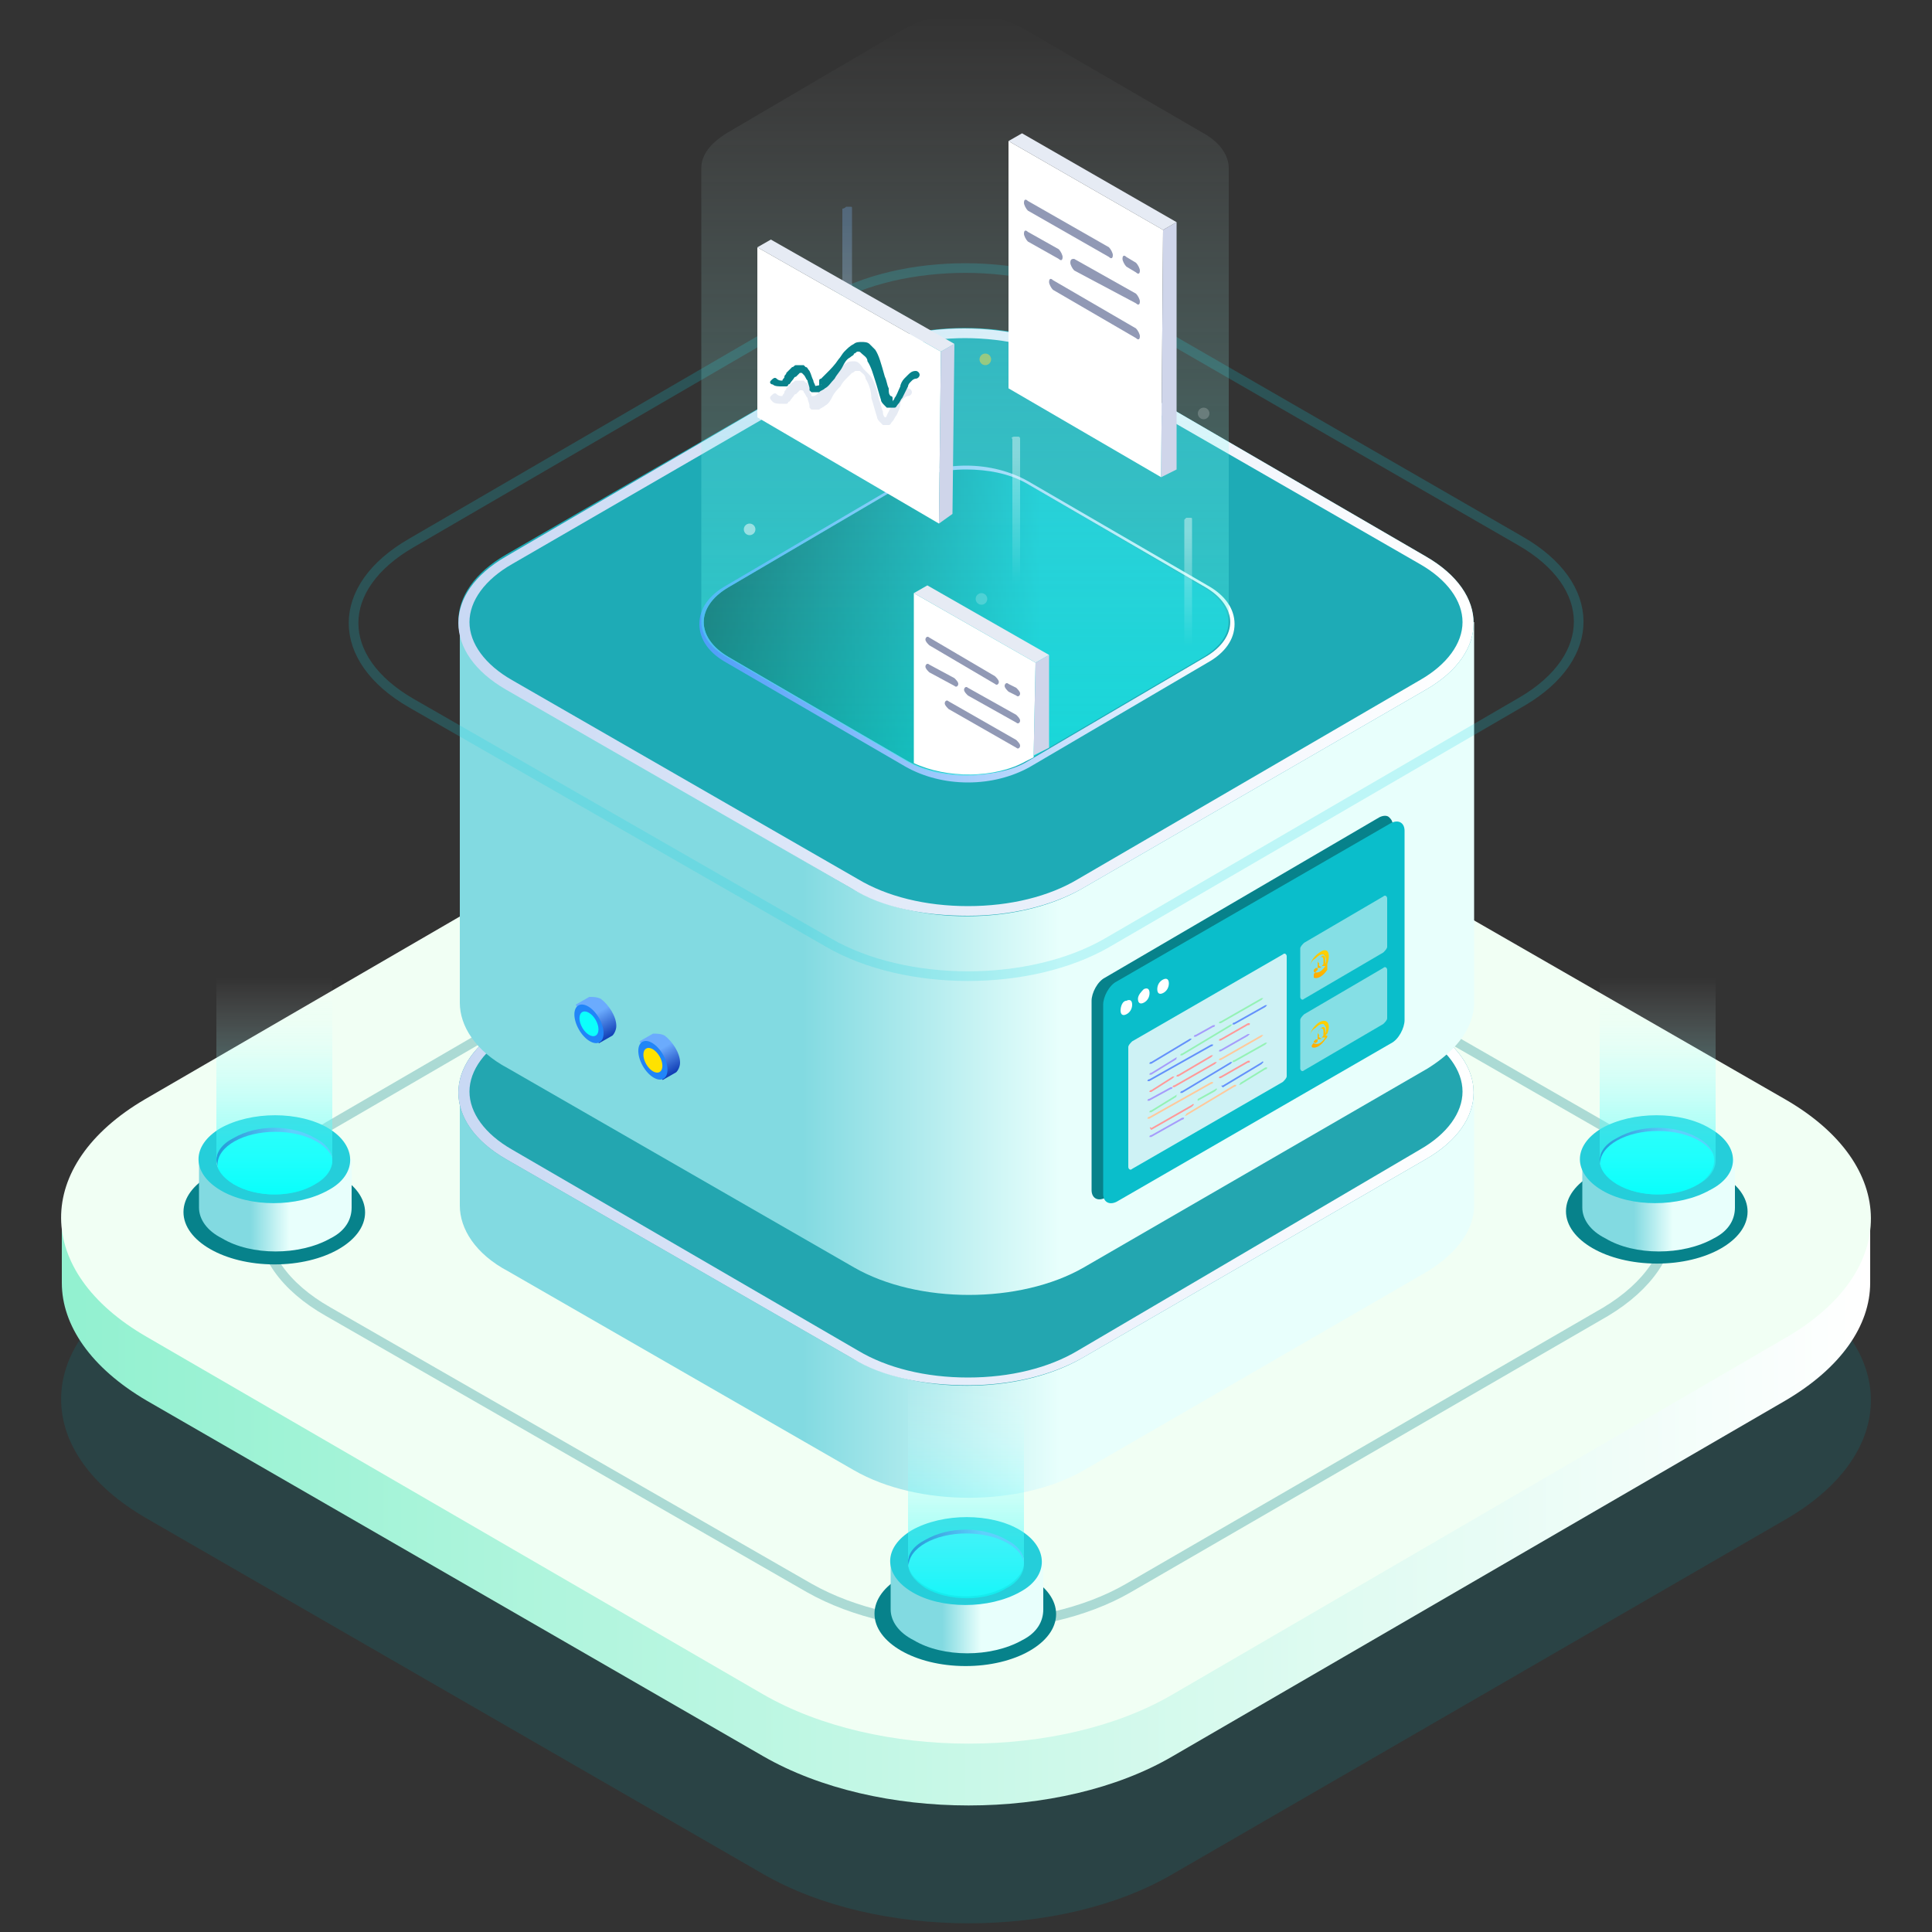 <svg width="120" height="120" viewBox="0 0 120 120" fill="none" xmlns="http://www.w3.org/2000/svg">
<rect x="0" y="0" width="120" height="120" fill="#333333" stroke="none"/>
<g opacity="0.4">
<path d="M110.88 79.56C117.96 83.64 117.96 90.24 111 94.32L72.84 116.4C65.88 120.48 54.48 120.48 47.4 116.4L9.12 94.32C2.04 90.24 2.04 83.64 9 79.56L47.04 57.48C54 53.4 65.4 53.4 72.48 57.48L110.88 79.56Z" fill="#07828B" fill-opacity="0.5"/>
</g>
<path d="M116.16 75.72H3.84V79.68C3.84 82.32 5.64 84.96 9.12 87L47.4 109.08C54.48 113.16 65.88 113.16 72.84 109.08L110.88 87C114.36 84.96 116.16 82.32 116.16 79.68V75.72Z" fill="url(#paint0_linear_22_823)"/>
<path d="M110.88 68.28C117.96 72.36 117.96 78.96 111 83.04L72.84 105.24C65.88 109.32 54.48 109.32 47.4 105.24L9.12 83.04C2.04 78.96 2.04 72.36 9 68.28L47.04 46.2C54 42.12 65.4 42.12 72.48 46.2L110.88 68.28Z" fill="#F1FFF4"/>
<path opacity="0.3" d="M99.6 69.96C105.12 73.08 105.12 78.24 99.72 81.48L70.08 98.64C64.68 101.76 55.8 101.76 50.28 98.64L20.4 81.48C14.88 78.36 14.88 73.2 20.4 69.96L49.92 52.8C55.32 49.68 64.2 49.68 69.72 52.8L99.6 69.96Z" stroke="#07828B" stroke-width="0.6" stroke-miterlimit="10"/>
<path d="M65.624 50.312C65.629 48.522 63.108 47.064 59.993 47.056C56.878 47.047 54.349 48.49 54.344 50.279C54.339 52.069 56.86 53.527 59.975 53.535C63.09 53.544 65.619 52.101 65.624 50.312Z" fill="#A6CEFC"/>
<path d="M55.32 47.04V50.04C55.32 50.76 55.8 51.48 56.76 51.96C58.56 53.04 61.56 53.04 63.48 51.96C64.44 51.48 64.8 50.76 64.8 50.04V47.04H55.32Z" fill="url(#paint1_linear_22_823)"/>
<path d="M62.52 45.6C63.96 46.44 63.96 47.76 62.52 48.48C61.08 49.32 58.92 49.32 57.48 48.48C56.04 47.64 56.04 46.32 57.48 45.6C58.8 44.76 61.08 44.76 62.52 45.6Z" fill="url(#paint2_linear_22_823)"/>
<path d="M63.541 47.349C63.544 46.223 61.934 45.305 59.946 45.299C57.958 45.294 56.344 46.202 56.34 47.329C56.337 48.456 57.947 49.373 59.935 49.379C61.923 49.385 63.537 48.476 63.541 47.349Z" fill="#0CFFFC"/>
<path d="M63.36 45.12C61.56 44.04 58.56 44.04 56.64 45.12C54.84 46.2 54.84 47.88 56.64 48.96C58.44 50.04 61.44 50.04 63.36 48.96C65.16 47.88 65.16 46.2 63.36 45.12ZM62.52 48.48C61.08 49.32 58.92 49.32 57.48 48.48C56.04 47.64 56.04 46.32 57.48 45.6C58.92 44.76 61.08 44.76 62.52 45.6C63.96 46.44 63.96 47.76 62.52 48.48Z" fill="#BCD0F1"/>
<path d="M63.6 35.64H56.4V47.04C56.4 47.64 56.76 48.12 57.48 48.6C58.92 49.44 61.2 49.44 62.52 48.6C63.24 48.24 63.6 47.64 63.6 47.16V35.64Z" fill="url(#paint3_linear_22_823)"/>
<path d="M108.545 75.259C108.55 73.47 106.029 72.012 102.914 72.003C99.8 71.994 97.27 73.438 97.265 75.227C97.26 77.017 99.781 78.474 102.896 78.483C106.011 78.492 108.54 77.049 108.545 75.259Z" fill="#07828B"/>
<path d="M98.28 72V75C98.28 75.72 98.76 76.44 99.72 76.92C101.52 78 104.52 78 106.44 76.92C107.4 76.44 107.76 75.72 107.76 75V72H98.28Z" fill="url(#paint4_linear_22_823)"/>
<path d="M105.48 70.56C106.92 71.4 106.92 72.72 105.48 73.44C104.04 74.28 101.88 74.28 100.44 73.44C99 72.6 99 71.28 100.44 70.56C101.76 69.72 104.04 69.72 105.48 70.56Z" fill="url(#paint5_linear_22_823)"/>
<path d="M106.582 72.297C106.585 71.171 104.976 70.253 102.988 70.247C100.999 70.242 99.385 71.15 99.382 72.277C99.379 73.403 100.988 74.322 102.976 74.327C104.964 74.333 106.579 73.424 106.582 72.297Z" fill="#0CFFFC"/>
<path d="M106.2 70.08C104.4 69 101.4 69 99.48 70.08C97.68 71.16 97.68 72.84 99.48 73.92C101.28 75 104.28 75 106.2 73.92C108.12 72.96 108.12 71.16 106.2 70.08ZM105.48 73.56C104.04 74.4 101.88 74.4 100.44 73.56C99 72.72 99 71.4 100.44 70.68C101.88 69.84 104.04 69.84 105.48 70.68C106.8 71.4 106.8 72.72 105.48 73.56Z" fill="#25CEDA"/>
<path d="M106.56 60.6H99.36V72C99.36 72.6 99.72 73.08 100.44 73.56C101.88 74.4 104.16 74.4 105.48 73.56C106.2 73.2 106.56 72.6 106.56 72.12V60.6Z" fill="url(#paint6_linear_22_823)"/>
<path d="M22.676 75.311C22.681 73.521 20.16 72.064 17.045 72.055C13.93 72.046 11.401 73.489 11.396 75.279C11.391 77.068 13.912 78.526 17.027 78.535C20.142 78.543 22.671 77.1 22.676 75.311Z" fill="#07828B"/>
<path d="M12.36 72V75C12.36 75.72 12.84 76.44 13.8 76.92C15.6 78 18.6 78 20.52 76.92C21.48 76.44 21.84 75.72 21.84 75V72H12.36Z" fill="url(#paint7_linear_22_823)"/>
<path d="M19.56 70.56C21 71.4 21 72.72 19.56 73.44C18.12 74.28 15.96 74.28 14.52 73.44C13.08 72.6 13.08 71.28 14.52 70.56C15.96 69.72 18.24 69.72 19.56 70.56Z" fill="url(#paint8_linear_22_823)"/>
<path d="M20.713 72.349C20.716 71.222 19.107 70.304 17.118 70.299C15.13 70.293 13.516 71.202 13.513 72.329C13.509 73.455 15.119 74.373 17.107 74.379C19.095 74.384 20.709 73.476 20.713 72.349Z" fill="#0CFFFC"/>
<path d="M20.4 70.08C18.6 69 15.6 69 13.68 70.08C11.88 71.16 11.88 72.84 13.68 73.92C15.48 75 18.48 75 20.4 73.92C22.2 72.96 22.2 71.16 20.4 70.08ZM19.56 73.56C18.12 74.4 15.96 74.4 14.52 73.56C13.08 72.72 13.08 71.4 14.52 70.68C15.96 69.84 18.12 69.84 19.56 70.68C21 71.4 21 72.72 19.56 73.56Z" fill="#25CEDA"/>
<path d="M20.64 60.6H13.44V72C13.44 72.6 13.8 73.08 14.52 73.56C15.96 74.4 18.24 74.4 19.56 73.56C20.28 73.2 20.64 72.6 20.64 72.12V60.6Z" fill="url(#paint9_linear_22_823)"/>
<path d="M91.44 67.8H28.56V74.88C28.56 76.32 29.52 77.88 31.56 78.96L53.04 91.32C57 93.6 63.36 93.6 67.32 91.32L88.68 78.96C90.6 77.76 91.56 76.32 91.56 74.88V67.8H91.44Z" fill="url(#paint10_linear_22_823)"/>
<path d="M88.56 63.72C92.52 66 92.52 69.72 88.56 72L67.2 84.36C63.24 86.64 56.88 86.64 52.92 84.36L31.44 72C27.48 69.72 27.48 66 31.44 63.72L52.8 51.36C56.76 49.08 63.12 49.08 67.08 51.36L88.56 63.72Z" fill="#23A6B0"/>
<path d="M59.88 49.56V50.16C62.52 50.16 64.92 50.76 66.72 51.84L88.2 64.2C89.88 65.16 90.84 66.48 90.84 67.8C90.84 69.12 89.88 70.44 88.2 71.4L66.96 83.88C65.16 84.96 62.76 85.56 60.12 85.56C57.48 85.56 55.08 84.96 53.28 83.88L31.8 71.4C30.12 70.44 29.16 69.12 29.16 67.8C29.16 66.48 30.12 65.16 31.8 64.2L53.16 51.84C54.96 50.76 57.36 50.16 60 50.16V49.56M59.88 49.56C57.24 49.56 54.72 50.16 52.8 51.24L31.44 63.72C27.48 66 27.48 69.72 31.44 72L52.92 84.36C54.84 85.56 57.48 86.04 60.12 86.04C62.76 86.04 65.28 85.44 67.2 84.36L88.56 72C92.52 69.72 92.52 66 88.56 63.72L67.08 51.36C65.04 50.16 62.52 49.56 59.88 49.56Z" fill="url(#paint11_linear_22_823)"/>
<path d="M91.44 38.64H28.56V62.28C28.56 63.72 29.52 65.28 31.56 66.36L53.04 78.72C57 81 63.36 81 67.32 78.72L88.68 66.36C90.6 65.16 91.56 63.72 91.56 62.28V38.64H91.44Z" fill="url(#paint12_linear_22_823)"/>
<path d="M88.56 34.56C92.52 36.84 92.52 40.56 88.56 42.84L67.2 55.2C63.24 57.48 56.88 57.48 52.92 55.2L31.44 42.72C27.48 40.44 27.48 36.72 31.44 34.44L52.8 22.08C56.76 19.8 63.12 19.8 67.08 22.08L88.56 34.56Z" fill="#1EABB6"/>
<path d="M59.88 20.4V21C62.52 21 64.92 21.6 66.72 22.68L88.2 35.04C89.88 36 90.84 37.32 90.84 38.64C90.84 39.96 89.88 41.28 88.2 42.24L66.96 54.6C65.16 55.68 62.76 56.28 60.12 56.28C57.48 56.28 55.08 55.68 53.28 54.6L31.8 42.24C30.12 41.28 29.16 39.96 29.16 38.64C29.16 37.32 30.12 36 31.8 35.04L53.16 22.68C54.96 21.6 57.36 21 60 21V20.4M59.88 20.4C57.24 20.4 54.72 21 52.8 22.08L31.44 34.56C27.48 36.84 27.48 40.56 31.44 42.84L52.92 55.2C54.84 56.4 57.48 56.88 60.12 56.88C62.76 56.88 65.28 56.28 67.2 55.2L88.56 42.84C92.52 40.56 92.52 36.84 88.56 34.56L67.08 22.08C65.04 21 62.52 20.4 59.88 20.4Z" fill="url(#paint13_linear_22_823)"/>
<path opacity="0.2" d="M94.44 33.6C99.24 36.36 99.24 40.8 94.56 43.56L68.76 58.56C63.96 61.32 56.28 61.32 51.48 58.56L25.56 43.68C20.76 40.92 20.76 36.48 25.56 33.72L51.36 18.72C56.04 15.96 63.84 15.96 68.64 18.72L94.44 33.6Z" stroke="#10D4E3" stroke-width="0.6" stroke-miterlimit="10"/>
<path d="M74.76 36.48C76.8 37.68 76.8 39.6 74.76 40.8L63.72 47.28C61.68 48.48 58.32 48.48 56.28 47.28L45.24 40.8C43.2 39.6 43.2 37.68 45.24 36.48L56.28 30C58.32 28.8 61.68 28.8 63.72 30L74.76 36.48Z" fill="url(#paint14_linear_22_823)"/>
<path d="M60 29.16C61.32 29.16 62.64 29.4 63.72 30L74.88 36.48C76.92 37.68 76.92 39.6 74.88 40.8L63.84 47.28C62.88 47.88 61.44 48.12 60.12 48.12C58.8 48.12 57.48 47.88 56.4 47.28L45.24 40.8C43.2 39.6 43.2 37.68 45.24 36.48L56.28 30C57.24 29.52 58.56 29.16 60 29.16ZM60 28.92C58.56 28.92 57.24 29.28 56.16 29.88L45.12 36.36C44.04 36.96 43.44 37.8 43.44 38.76C43.44 39.72 44.04 40.56 45.12 41.16L56.28 47.64C57.36 48.24 58.68 48.6 60.12 48.6C61.56 48.6 62.88 48.24 63.96 47.64L75 41.16C76.08 40.56 76.68 39.72 76.68 38.76C76.68 37.8 76.08 36.96 75 36.36L63.84 29.88C62.76 29.28 61.44 28.92 60 28.92Z" fill="url(#paint15_linear_22_823)"/>
<path d="M76.32 10.44C76.32 9.72 75.84 8.88 74.76 8.28L63.6 1.8C61.56 0.6 58.2 0.6 56.16 1.8L45.12 8.28C44.16 8.88 43.56 9.6 43.56 10.44V38.64C43.56 39.36 44.04 40.2 45.12 40.8L56.28 47.28C58.32 48.48 61.68 48.48 63.72 47.28L74.76 40.8C75.72 40.2 76.32 39.48 76.32 38.64V10.44Z" fill="url(#paint16_linear_22_823)"/>
<path opacity="0.3" d="M52.56 12.84H52.8C52.92 12.84 52.92 12.84 52.92 12.96V21.6C52.92 21.6 52.92 21.72 52.8 21.72H52.44C52.44 21.72 52.32 21.72 52.32 21.6V12.96C52.44 12.96 52.56 12.84 52.56 12.84Z" fill="url(#paint17_linear_22_823)"/>
<path opacity="0.4" d="M73.68 32.16H73.92C74.04 32.16 74.04 32.16 74.04 32.28V40.68C74.04 40.8 74.04 40.8 73.92 40.8H73.68C73.56 40.8 73.56 40.8 73.56 40.68V32.28L73.68 32.16Z" fill="url(#paint18_linear_22_823)"/>
<path opacity="0.5" d="M61.2 22.68C61.399 22.68 61.56 22.519 61.56 22.32C61.56 22.121 61.399 21.96 61.2 21.96C61.001 21.96 60.84 22.121 60.84 22.32C60.84 22.519 61.001 22.68 61.2 22.68Z" fill="#FBDB45"/>
<path opacity="0.5" d="M46.56 33.24C46.759 33.24 46.92 33.079 46.92 32.88C46.92 32.681 46.759 32.52 46.56 32.52C46.361 32.52 46.2 32.681 46.2 32.88C46.2 33.079 46.361 33.24 46.56 33.24Z" fill="white"/>
<path opacity="0.2" d="M60.96 37.56C61.159 37.56 61.32 37.399 61.32 37.2C61.32 37.001 61.159 36.84 60.96 36.84C60.761 36.84 60.6 37.001 60.6 37.2C60.6 37.399 60.761 37.56 60.96 37.56Z" fill="white"/>
<path opacity="0.2" d="M74.76 26.04C74.959 26.04 75.12 25.879 75.12 25.68C75.12 25.481 74.959 25.32 74.76 25.32C74.561 25.32 74.4 25.481 74.4 25.68C74.4 25.879 74.561 26.04 74.76 26.04Z" fill="white"/>
<path opacity="0.4" d="M63 27.12H63.24C63.36 27.12 63.36 27.24 63.36 27.24V36.84C63.36 36.96 63.24 36.96 63.24 36.96H63C62.88 36.96 62.88 36.84 62.88 36.84V27.24C62.76 27.24 62.88 27.12 63 27.12Z" fill="url(#paint19_linear_22_823)"/>
<path d="M72.24 14.28L72.12 29.64L62.64 24.12V8.76L72.24 14.28Z" fill="white"/>
<path d="M72.24 14.28L73.08 13.8V29.16L72.12 29.64L72.24 14.28Z" fill="#CFD5EA"/>
<path d="M62.64 8.76L63.48 8.28L73.08 13.8L72.24 14.28L62.64 8.76Z" fill="#E6EBF4"/>
<path d="M68.88 15.36C69 15.48 69.12 15.72 69.12 15.84C69.12 16.08 69 16.08 68.88 15.96L63.84 13.08C63.72 12.96 63.6 12.72 63.6 12.6C63.6 12.36 63.72 12.36 63.84 12.48L68.88 15.36Z" fill="#9199B5"/>
<path d="M65.76 15.48C65.88 15.6 66 15.84 66 15.96C66 16.2 65.88 16.2 65.76 16.08L63.84 15C63.72 14.88 63.6 14.64 63.6 14.52C63.6 14.28 63.72 14.28 63.84 14.4L65.76 15.48Z" fill="#9199B5"/>
<path d="M70.56 18.24C70.68 18.36 70.8 18.6 70.8 18.72C70.8 18.96 70.68 18.96 70.56 18.84L66.72 16.8C66.6 16.68 66.48 16.44 66.48 16.32C66.48 16.08 66.6 16.08 66.72 16.08L70.56 18.24Z" fill="#9199B5"/>
<path d="M70.56 20.4C70.68 20.52 70.8 20.76 70.8 20.88C70.8 21.12 70.68 21.12 70.56 21L65.4 18C65.28 17.88 65.16 17.64 65.16 17.52C65.16 17.28 65.28 17.28 65.4 17.4L70.56 20.4Z" fill="#9199B5"/>
<path d="M70.56 16.32C70.68 16.44 70.8 16.68 70.8 16.8C70.8 17.04 70.68 17.04 70.56 16.92L69.96 16.56C69.84 16.44 69.72 16.2 69.72 16.08C69.72 15.84 69.84 15.84 69.96 15.96L70.56 16.32Z" fill="#9199B5"/>
<path d="M58.44 21.84L58.32 32.52L47.04 25.92V15.36L58.44 21.84Z" fill="white"/>
<path d="M58.44 21.84L59.28 21.36L59.16 31.92L58.32 32.52L58.44 21.84Z" fill="#CFD5EA"/>
<path d="M47.04 15.36L47.88 14.88L59.28 21.36L58.44 21.84L47.04 15.36Z" fill="#E6EBF4"/>
<path d="M53.04 22.44C52.92 22.44 52.68 22.44 52.56 22.56C52.32 22.68 52.2 22.8 51.96 23.04C51.84 23.16 51.72 23.4 51.6 23.52C51.36 23.88 51.24 24.12 50.88 24.36C50.76 24.48 50.64 24.6 50.52 24.6C50.52 24.6 50.52 24.6 50.4 24.6C50.4 24.48 50.4 24.48 50.28 24.36C50.4 24.36 50.4 24.12 50.28 24C50.16 23.88 50.16 23.76 50.04 23.76L49.92 23.64C49.8 23.64 49.8 23.64 49.68 23.64C49.56 23.64 49.56 23.64 49.44 23.64C49.32 23.64 49.32 23.76 49.2 23.76C49.08 23.88 48.96 24 48.84 24.12C48.84 24.24 48.72 24.24 48.72 24.36C48.72 24.48 48.6 24.48 48.6 24.6C48.48 24.6 48.36 24.6 48.24 24.48C48.12 24.36 48 24.48 47.88 24.6C47.76 24.72 47.88 24.84 48 24.96C48.12 25.08 48.36 25.08 48.6 25.08C48.72 25.08 48.72 25.08 48.84 25.08C48.84 25.08 48.96 25.08 48.96 24.96C49.08 24.96 49.08 24.84 49.2 24.72C49.32 24.6 49.32 24.48 49.44 24.48C49.56 24.36 49.56 24.36 49.68 24.24H49.8C49.8 24.24 49.92 24.24 49.92 24.36C50.04 24.48 50.04 24.6 50.16 24.72C50.16 24.84 50.28 25.08 50.28 25.2V25.32L50.4 25.44C50.4 25.44 50.52 25.44 50.64 25.44C50.76 25.44 50.76 25.44 50.88 25.44C51 25.32 51.12 25.32 51.24 25.2C51.48 25.08 51.6 24.84 51.72 24.6C51.84 24.36 52.08 24.12 52.2 24C52.32 23.76 52.44 23.64 52.68 23.4C52.8 23.28 52.8 23.28 52.92 23.16C53.04 23.16 53.04 23.04 53.16 23.04C53.28 23.04 53.28 23.04 53.4 23.04C53.52 23.16 53.76 23.28 53.76 23.52C54 23.88 54.12 24.36 54.12 24.72C54.24 25.08 54.36 25.56 54.48 25.92C54.48 26.04 54.6 26.16 54.72 26.28L54.84 26.4C54.84 26.4 54.96 26.4 55.08 26.4C55.2 26.4 55.2 26.4 55.2 26.4C55.32 26.4 55.32 26.28 55.44 26.16C55.56 26.04 55.56 25.92 55.68 25.8C55.8 25.56 55.92 25.32 55.92 25.08C55.92 24.96 56.04 24.84 56.04 24.84L56.16 24.72C56.28 24.6 56.4 24.6 56.4 24.6C56.52 24.6 56.64 24.48 56.64 24.36C56.64 24.24 56.52 24.12 56.4 24.12C56.16 24.12 56.04 24.24 55.92 24.36C55.8 24.36 55.8 24.48 55.68 24.6C55.56 24.72 55.44 24.96 55.44 25.08C55.32 25.32 55.2 25.56 55.08 25.8C55.08 25.8 55.08 25.92 54.96 25.92C54.84 25.8 54.84 25.68 54.84 25.56C54.72 25.32 54.72 25.08 54.6 24.84C54.48 24.12 54.24 23.52 54 23.28C53.88 23.16 53.76 23.04 53.64 22.92C53.4 22.56 53.28 22.44 53.04 22.44Z" fill="#E6EBF4"/>
<path d="M48 23.88C48.12 24 48.36 24 48.6 24C48.72 24 48.72 24 48.84 24C48.84 24 48.96 24 48.96 23.88C49.08 23.88 49.08 23.76 49.2 23.64C49.32 23.52 49.32 23.4 49.44 23.4C49.56 23.28 49.56 23.28 49.68 23.16H49.8L49.92 23.28C50.04 23.4 50.04 23.52 50.16 23.64C50.16 23.76 50.28 24 50.28 24.12V24.24L50.4 24.36C50.4 24.36 50.52 24.36 50.64 24.36C50.76 24.36 50.76 24.36 50.88 24.36C51 24.24 51.12 24.24 51.24 24.12C51.48 24 51.6 23.76 51.84 23.52C51.96 23.28 52.2 23.04 52.32 22.8C52.44 22.56 52.56 22.32 52.8 22.2C52.92 22.08 53.04 22.08 53.04 21.96C53.16 21.96 53.16 21.84 53.28 21.84C53.4 21.84 53.4 21.84 53.52 21.96C53.64 22.08 53.88 22.2 53.88 22.44C54.12 22.8 54.24 23.28 54.36 23.64C54.48 24 54.6 24.48 54.72 24.84C54.72 24.96 54.84 25.08 54.96 25.2L55.08 25.32C55.08 25.32 55.2 25.32 55.32 25.32C55.44 25.32 55.44 25.32 55.56 25.32C55.68 25.32 55.68 25.2 55.8 25.08C55.92 24.96 55.92 24.84 56.04 24.72C56.16 24.48 56.28 24.24 56.4 24C56.4 23.88 56.52 23.76 56.52 23.76L56.64 23.64C56.76 23.52 56.88 23.52 56.88 23.52C57 23.52 57.12 23.4 57.12 23.28C57.12 23.16 57 23.04 56.88 23.04C56.64 23.04 56.52 23.16 56.4 23.28C56.28 23.4 56.28 23.4 56.16 23.52C56.04 23.64 55.92 23.88 55.92 24C55.8 24.24 55.68 24.6 55.56 24.72C55.56 24.84 55.44 24.84 55.44 24.96V24.84V24.72C55.44 24.72 55.44 24.6 55.32 24.6C55.2 24.48 55.2 24.36 55.2 24.12C55.08 23.88 55.08 23.64 54.96 23.4C54.72 22.56 54.6 22.08 54.36 21.72C54.24 21.6 54.12 21.48 54 21.36C53.88 21.24 53.64 21.24 53.52 21.24C53.4 21.24 53.16 21.24 53.04 21.36C52.8 21.48 52.68 21.6 52.44 21.84C52.32 21.96 52.2 22.2 52.08 22.32C51.84 22.68 51.6 22.92 51.36 23.16C51.24 23.28 51.12 23.4 51 23.52C51 23.52 50.88 23.52 50.88 23.64V24L51 23.88V24L51.12 23.88L50.52 24H50.64C50.64 23.88 50.52 23.76 50.52 23.64C50.4 23.4 50.4 23.28 50.28 23.04C50.16 22.92 50.16 22.8 50.04 22.8L49.92 22.68C49.8 22.68 49.8 22.68 49.68 22.68C49.56 22.68 49.56 22.68 49.44 22.68C49.32 22.68 49.32 22.8 49.2 22.8C49.08 22.92 48.96 23.04 48.84 23.16C48.84 23.28 48.72 23.28 48.72 23.4C48.72 23.52 48.6 23.52 48.6 23.64C48.48 23.64 48.36 23.64 48.24 23.52C48.12 23.4 48 23.52 47.88 23.64C47.76 23.76 47.88 23.88 48 23.88Z" fill="#07828B"/>
<path d="M64.32 41.16L56.76 36.84V47.4C58.8 48.36 61.8 48.36 63.72 47.28L64.2 47.04L64.32 41.16Z" fill="white"/>
<path d="M65.16 46.44V40.68L64.32 41.16L64.2 46.92L65.16 46.44Z" fill="#CFD5EA"/>
<path d="M56.76 36.84L57.6 36.36L65.16 40.68L64.32 41.16L56.76 36.84Z" fill="#E6EBF4"/>
<path d="M61.8 42C61.92 42.12 62.04 42.24 62.04 42.36C62.04 42.48 61.92 42.6 61.8 42.48L57.72 40.08C57.6 39.96 57.48 39.84 57.48 39.72C57.48 39.6 57.6 39.48 57.72 39.6L61.8 42Z" fill="#9199B5"/>
<path d="M59.28 42.12C59.4 42.24 59.52 42.36 59.52 42.48C59.52 42.6 59.4 42.72 59.28 42.6L57.72 41.76C57.6 41.64 57.48 41.52 57.48 41.4C57.48 41.28 57.6 41.16 57.72 41.28L59.28 42.12Z" fill="#9199B5"/>
<path d="M63.12 44.4C63.24 44.52 63.36 44.64 63.36 44.76C63.36 44.88 63.24 45 63.12 44.88L60.12 43.2C60 43.08 59.88 42.96 59.88 42.84C59.88 42.72 60 42.6 60.12 42.72L63.12 44.4Z" fill="#9199B5"/>
<path d="M63.12 45.96C63.24 46.08 63.36 46.2 63.36 46.32C63.36 46.44 63.24 46.56 63.12 46.44L58.92 44.04C58.8 43.92 58.68 43.8 58.68 43.68C58.68 43.56 58.8 43.44 58.92 43.56L63.12 45.96Z" fill="#9199B5"/>
<path d="M63.12 42.72C63.24 42.84 63.36 42.96 63.36 43.08C63.36 43.2 63.24 43.32 63.12 43.2L62.64 42.96C62.52 42.84 62.4 42.72 62.4 42.6C62.4 42.48 62.52 42.36 62.64 42.48L63.12 42.72Z" fill="#9199B5"/>
<path d="M37.2 64.8L38.04 64.32C38.16 64.2 38.28 63.96 38.28 63.72C38.28 63.12 37.8 62.4 37.32 62.04C37.08 61.92 36.84 61.92 36.6 61.92L35.76 62.4L37.2 64.8Z" fill="url(#paint20_linear_22_823)"/>
<path d="M37.239 64.736C37.584 64.539 37.57 63.866 37.207 63.233C36.844 62.601 36.271 62.249 35.926 62.447C35.581 62.644 35.595 63.317 35.958 63.95C36.321 64.582 36.894 64.934 37.239 64.736Z" fill="#2185F8"/>
<path d="M37 64.32C37.23 64.188 37.23 63.755 36.999 63.352C36.768 62.95 36.395 62.731 36.165 62.862C35.935 62.994 35.935 63.428 36.166 63.83C36.397 64.232 36.77 64.452 37 64.32Z" fill="#0CFFFC"/>
<path d="M41.16 67.08L42 66.6C42.12 66.48 42.24 66.24 42.24 66C42.24 65.4 41.76 64.68 41.28 64.32C41.04 64.2 40.8 64.2 40.56 64.2L39.72 64.68L41.16 67.08Z" fill="url(#paint21_linear_22_823)"/>
<path d="M41.209 67.001C41.554 66.803 41.54 66.13 41.177 65.498C40.814 64.865 40.241 64.513 39.896 64.711C39.551 64.909 39.565 65.582 39.928 66.214C40.291 66.847 40.864 67.199 41.209 67.001Z" fill="#2185F8"/>
<path d="M40.97 66.584C41.2 66.453 41.2 66.019 40.969 65.617C40.738 65.215 40.365 64.995 40.135 65.127C39.905 65.259 39.905 65.692 40.136 66.095C40.367 66.497 40.74 66.716 40.97 66.584Z" fill="#FFE200"/>
<path d="M85.68 50.76C85.92 50.64 86.16 50.64 86.28 50.76C86.4 50.88 86.52 51 86.52 51.36V63.12C86.52 63.6 86.16 64.32 85.68 64.56L68.64 74.4C68.16 74.64 67.8 74.4 67.8 73.92V62.16C67.8 61.68 68.16 60.96 68.64 60.72L85.68 50.76Z" fill="#07828B"/>
<path d="M86.4 51.12C86.88 50.88 87.24 51.12 87.24 51.6V63.36C87.24 63.84 86.88 64.56 86.4 64.8L69.36 74.64C68.88 74.88 68.52 74.64 68.52 74.16V62.4C68.52 61.92 68.88 61.2 69.36 60.96L86.4 51.12Z" fill="#0ABECB"/>
<path d="M72.24 60.84C72.48 60.72 72.6 60.84 72.6 61.08C72.6 61.32 72.48 61.56 72.24 61.68C72 61.8 71.88 61.68 71.88 61.44C71.88 61.2 72 60.96 72.24 60.84Z" fill="white"/>
<path opacity="0.8" d="M79.68 59.28C79.8 59.16 79.92 59.28 79.92 59.4V66.84C79.92 66.96 79.8 67.08 79.68 67.2L70.32 72.6C70.2 72.72 70.08 72.6 70.08 72.48V65.04C70.08 64.92 70.2 64.8 70.32 64.68L79.68 59.28Z" fill="white"/>
<path opacity="0.502" d="M85.92 60.12C86.04 60 86.16 60.12 86.16 60.24V63.24C86.16 63.36 86.04 63.48 85.92 63.6L81 66.48C80.88 66.6 80.76 66.48 80.76 66.36V63.36C80.76 63.24 80.88 63.12 81 63L85.92 60.12Z" fill="white"/>
<path opacity="0.502" d="M85.92 55.68C86.04 55.56 86.16 55.68 86.16 55.8V58.8C86.16 58.92 86.04 59.04 85.92 59.16L81 62.04C80.88 62.16 80.76 62.04 80.76 61.92V58.92C80.76 58.8 80.88 58.68 81 58.56L85.92 55.68Z" fill="white"/>
<path d="M69.96 62.16C70.2 62.04 70.32 62.16 70.32 62.4C70.32 62.64 70.2 62.88 69.96 63C69.72 63.12 69.6 63 69.6 62.76C69.6 62.52 69.72 62.16 69.96 62.16Z" fill="white"/>
<path d="M71.04 61.44C71.28 61.32 71.4 61.44 71.4 61.68C71.4 61.92 71.28 62.16 71.04 62.28C70.8 62.4 70.68 62.28 70.68 62.04C70.68 61.8 70.92 61.56 71.04 61.44Z" fill="white"/>
<path d="M75.229 64.993L71.389 67.153H71.269C71.269 67.153 71.269 67.033 71.389 67.033L75.229 64.873H75.349C75.349 64.873 75.349 64.993 75.229 64.993Z" fill="#6491FB"/>
<path d="M77.509 63.673L75.829 64.633H75.709C75.709 64.633 75.709 64.513 75.829 64.513L77.509 63.553H77.629C77.629 63.673 77.629 63.673 77.509 63.673Z" fill="#FF9999"/>
<path d="M75.229 65.665L73.189 66.865H73.069C73.069 66.865 73.069 66.745 73.189 66.745L75.229 65.545H75.349C75.349 65.545 75.349 65.545 75.229 65.665Z" fill="#FF9999"/>
<path d="M72.829 66.985L71.509 67.825H71.389C71.389 67.825 71.389 67.705 71.509 67.705L72.829 66.865H72.949C72.829 66.985 72.829 66.985 72.829 66.985Z" fill="#FF9999"/>
<path d="M77.509 64.345L75.829 65.305H75.709C75.709 65.305 75.709 65.185 75.829 65.185L77.509 64.225H77.629C77.629 64.225 77.629 64.225 77.509 64.345Z" fill="#A69CFB"/>
<path d="M73.909 64.634L71.509 66.074H71.389C71.389 66.074 71.389 65.954 71.509 65.954L73.909 64.514H74.029L73.909 64.634Z" fill="#6491FB"/>
<path d="M75.349 63.794L74.269 64.394H74.149C74.149 64.394 74.149 64.274 74.269 64.274L75.349 63.674H75.469C75.469 63.674 75.469 63.794 75.349 63.794Z" fill="#A69CFB"/>
<path d="M78.349 62.114L75.829 63.554H75.709C75.709 63.554 75.709 63.434 75.829 63.434L78.349 61.994H78.469L78.349 62.114Z" fill="#94F2B5"/>
<path d="M75.949 67.542L78.349 66.102L78.469 65.982C78.469 65.982 78.469 65.862 78.349 65.982L75.949 67.422C75.829 67.422 75.829 67.422 75.949 67.542C75.829 67.542 75.829 67.542 75.949 67.542Z" fill="#6491FB"/>
<path d="M74.389 68.382L75.469 67.782L75.589 67.662C75.589 67.662 75.589 67.542 75.469 67.662L74.389 68.262C74.389 68.262 74.389 68.262 74.389 68.382Z" fill="#94F2B5"/>
<path d="M71.509 70.182L74.029 68.742L74.149 68.622C74.149 68.622 74.149 68.502 74.029 68.622L71.509 70.062C71.389 69.942 71.389 70.062 71.509 70.182C71.389 70.182 71.389 70.182 71.509 70.182Z" fill="#FF9999"/>
<path d="M73.069 65.792L71.509 66.752H71.389C71.389 66.752 71.389 66.632 71.509 66.632L73.069 65.672H73.189C73.069 65.672 73.069 65.672 73.069 65.792Z" fill="#A69CFB"/>
<path d="M76.429 63.752L73.429 65.552H73.309C73.309 65.552 73.309 65.432 73.429 65.432L76.429 63.632H76.549C76.429 63.752 76.429 63.752 76.429 63.752Z" fill="#94F2B5"/>
<path d="M78.589 62.552L76.669 63.632H76.549C76.549 63.632 76.549 63.512 76.669 63.512L78.589 62.432H78.709C78.709 62.432 78.709 62.432 78.589 62.552Z" fill="#6491FB"/>
<path d="M77.029 67.262L78.589 66.302H78.709C78.709 66.302 78.709 66.422 78.589 66.422L77.029 67.382H76.909C77.029 67.382 77.029 67.262 77.029 67.262Z" fill="#94F2B5"/>
<path d="M73.669 69.182L76.669 67.382H76.789C76.789 67.382 76.789 67.502 76.669 67.502L73.669 69.302H73.549C73.549 69.302 73.669 69.302 73.669 69.182Z" fill="#FFC99C"/>
<path d="M71.509 70.502L73.429 69.422H73.549C73.549 69.422 73.549 69.542 73.429 69.542L71.509 70.622H71.389C71.389 70.622 71.389 70.502 71.509 70.502Z" fill="#A69CFB"/>
<path d="M75.229 67.325L71.389 69.485H71.269C71.269 69.485 71.269 69.365 71.389 69.365L75.229 67.205H75.349C75.349 67.205 75.349 67.325 75.229 67.325Z" fill="#FFC99C"/>
<path d="M77.509 66.005L75.829 66.965H75.709C75.709 66.965 75.709 66.845 75.829 66.845L77.509 65.885H77.629C77.629 66.004 77.629 66.005 77.509 66.005Z" fill="#FF9999"/>
<path d="M73.069 68.124L71.509 69.084H71.389C71.389 69.084 71.389 68.964 71.509 68.964L73.069 68.004H73.189C73.069 68.004 73.069 68.004 73.069 68.124Z" fill="#94F2B5"/>
<path d="M76.429 66.084L73.429 67.884H73.309C73.309 67.884 73.309 67.764 73.429 67.764L76.429 65.964H76.549C76.429 66.084 76.429 66.084 76.429 66.084Z" fill="#6491FB"/>
<path d="M78.589 64.884L76.669 65.964H76.549C76.549 65.964 76.549 65.844 76.669 65.844L78.589 64.764H78.709C78.709 64.764 78.709 64.764 78.589 64.884Z" fill="#94F2B5"/>
<path d="M72.709 67.648L71.389 68.368H71.269C71.269 68.368 71.269 68.248 71.389 68.248L72.709 67.528H72.829C72.829 67.528 72.829 67.648 72.709 67.648Z" fill="#A69CFB"/>
<path d="M75.469 66.088L72.949 67.528H72.829C72.829 67.528 72.829 67.407 72.949 67.407L75.469 65.968H75.589C75.589 65.968 75.589 65.968 75.469 66.088Z" fill="#FF9999"/>
<path d="M78.349 64.407L75.829 65.847H75.709C75.709 65.847 75.709 65.728 75.829 65.728L78.349 64.287H78.469C78.349 64.407 78.349 64.407 78.349 64.407Z" fill="#FFC99C"/>
<path d="M82.44 59.88H82.32C82.32 59.76 82.32 59.64 82.32 59.52C82.32 59.4 82.2 59.28 82.08 59.4C81.96 59.52 81.84 59.64 81.84 59.88C81.84 60 81.84 60.12 81.84 60.24L81.72 60.36C81.6 60.48 81.6 60.48 81.6 60.6V60.72C81.84 60.84 82.2 60.6 82.44 60.24C82.44 60 82.44 60 82.44 59.88ZM81.96 59.52C82.08 59.4 82.2 59.4 82.2 59.64C82.2 59.76 82.2 59.88 82.2 59.88C82.08 60 82.08 60.12 81.96 60C81.96 60 81.84 59.88 81.96 59.88C81.84 59.76 81.84 59.64 81.96 59.52ZM82.32 60C82.08 60.36 81.84 60.48 81.6 60.36V60.24L81.72 60.12C81.72 60.12 81.72 60.12 81.84 60.12C81.96 60.12 82.08 60.12 82.08 60C82.08 60 82.08 60 82.2 60H82.32Z" fill="url(#paint22_linear_22_823)"/>
<path d="M81.96 59.16C81.6 59.4 81.36 59.76 81.36 60.12C81.36 60.24 81.36 60.36 81.36 60.48C81.36 60.48 81.36 60.48 81.36 60.36C81.36 60.24 81.36 60.12 81.36 60.12C81.36 59.88 81.48 59.64 81.72 59.52C81.96 59.28 82.08 59.28 82.2 59.28C82.32 59.4 82.44 59.52 82.32 59.88V60C82.32 60 82.32 60 82.44 59.88C82.68 59.16 82.44 58.8 81.96 59.16Z" fill="url(#paint23_linear_22_823)"/>
<path d="M82.44 64.32H82.32C82.32 64.2 82.32 64.08 82.32 63.96C82.32 63.84 82.2 63.72 82.08 63.84C81.96 63.96 81.84 64.08 81.84 64.32C81.84 64.44 81.84 64.56 81.84 64.68L81.72 64.8C81.6 64.68 81.6 64.8 81.48 64.92V65.04C81.72 65.16 82.08 64.92 82.32 64.56C82.44 64.44 82.44 64.44 82.44 64.32ZM81.96 63.96C82.08 63.84 82.2 63.84 82.2 64.08C82.2 64.2 82.2 64.32 82.2 64.32C82.08 64.44 82.08 64.56 81.96 64.44C81.96 64.44 81.84 64.32 81.96 64.32C81.84 64.2 81.84 64.08 81.96 63.96ZM82.32 64.44C82.08 64.8 81.84 64.92 81.6 64.8V64.68L81.72 64.56C81.72 64.56 81.72 64.56 81.84 64.56C81.96 64.56 82.08 64.56 82.08 64.44C82.08 64.44 82.08 64.44 82.2 64.44H82.32Z" fill="url(#paint24_linear_22_823)"/>
<path d="M81.96 63.48C81.6 63.72 81.36 64.08 81.36 64.44C81.36 64.56 81.36 64.68 81.36 64.8C81.36 64.8 81.36 64.8 81.36 64.68C81.36 64.56 81.36 64.44 81.36 64.44C81.36 64.2 81.48 63.96 81.72 63.84C81.96 63.6 82.08 63.6 82.2 63.6C82.32 63.72 82.44 63.84 82.32 64.2V64.32C82.32 64.32 82.32 64.32 82.44 64.2C82.68 63.6 82.44 63.24 81.96 63.48Z" fill="url(#paint25_linear_22_823)"/>
<path d="M65.597 100.258C65.602 98.469 63.081 97.011 59.967 97.002C56.852 96.993 54.322 98.437 54.317 100.226C54.312 102.016 56.833 103.473 59.948 103.482C63.063 103.491 65.592 102.048 65.597 100.258Z" fill="#07828B"/>
<path d="M55.32 96.96V99.96C55.32 100.68 55.8 101.4 56.76 101.88C58.56 102.96 61.56 102.96 63.48 101.88C64.44 101.4 64.8 100.68 64.8 99.96V96.96H55.32Z" fill="url(#paint26_linear_22_823)"/>
<path d="M62.52 95.52C63.96 96.36 63.96 97.68 62.52 98.4C61.08 99.24 58.92 99.24 57.48 98.4C56.04 97.56 56.04 96.24 57.48 95.52C58.8 94.8 61.08 94.8 62.52 95.52Z" fill="url(#paint27_linear_22_823)"/>
<path d="M63.634 97.296C63.637 96.17 62.028 95.252 60.04 95.246C58.052 95.241 56.437 96.149 56.434 97.276C56.431 98.403 58.04 99.321 60.028 99.326C62.016 99.332 63.631 98.423 63.634 97.296Z" fill="#34E8F5"/>
<path d="M63.36 95.04C61.56 93.96 58.56 93.96 56.64 95.04C54.84 96.12 54.84 97.8 56.64 98.88C58.44 99.96 61.44 99.96 63.36 98.88C65.16 97.92 65.16 96.12 63.36 95.04ZM62.52 98.52C61.08 99.36 58.92 99.36 57.48 98.52C56.04 97.68 56.04 96.36 57.48 95.64C58.92 94.8 61.08 94.8 62.52 95.64C63.96 96.36 63.96 97.68 62.52 98.52Z" fill="#25CEDA"/>
<path d="M63.6 85.68H56.4V97.08C56.4 97.68 56.76 98.16 57.48 98.64C58.92 99.48 61.2 99.48 62.52 98.64C63.24 98.28 63.6 97.68 63.6 97.2V85.68Z" fill="url(#paint28_linear_22_823)"/>
<defs>
<linearGradient id="paint0_linear_22_823" x1="3.761" y1="93.93" x2="116.126" y2="93.93" gradientUnits="userSpaceOnUse">
<stop stop-color="#92F1D0"/>
<stop offset="1" stop-color="white"/>
</linearGradient>
<linearGradient id="paint1_linear_22_823" x1="55.289" y1="49.878" x2="64.711" y2="49.878" gradientUnits="userSpaceOnUse">
<stop offset="0.338" stop-color="#97B5E1"/>
<stop offset="0.593" stop-color="#E8F1FF"/>
</linearGradient>
<linearGradient id="paint2_linear_22_823" x1="56.428" y1="47.07" x2="63.572" y2="47.07" gradientUnits="userSpaceOnUse">
<stop stop-color="#103DB5"/>
<stop offset="0.643" stop-color="#6BABFD"/>
</linearGradient>
<linearGradient id="paint3_linear_22_823" x1="60" y1="48.829" x2="60" y2="35.762" gradientUnits="userSpaceOnUse">
<stop stop-color="#0CFFFC" stop-opacity="0.6"/>
<stop offset="1" stop-color="white" stop-opacity="0"/>
</linearGradient>
<linearGradient id="paint4_linear_22_823" x1="98.284" y1="74.869" x2="107.743" y2="74.869" gradientUnits="userSpaceOnUse">
<stop offset="0.338" stop-color="#82DAE1"/>
<stop offset="0.593" stop-color="#E8FFFC"/>
</linearGradient>
<linearGradient id="paint5_linear_22_823" x1="99.363" y1="72.043" x2="106.506" y2="72.043" gradientUnits="userSpaceOnUse">
<stop stop-color="#103DB5"/>
<stop offset="0.643" stop-color="#6BABFD"/>
</linearGradient>
<linearGradient id="paint6_linear_22_823" x1="102.935" y1="73.803" x2="102.935" y2="60.736" gradientUnits="userSpaceOnUse">
<stop stop-color="#0CFFFC" stop-opacity="0.6"/>
<stop offset="1" stop-color="white" stop-opacity="0"/>
</linearGradient>
<linearGradient id="paint7_linear_22_823" x1="12.364" y1="74.869" x2="21.822" y2="74.869" gradientUnits="userSpaceOnUse">
<stop offset="0.338" stop-color="#82DAE1"/>
<stop offset="0.593" stop-color="#E8FFFC"/>
</linearGradient>
<linearGradient id="paint8_linear_22_823" x1="13.494" y1="72.043" x2="20.637" y2="72.043" gradientUnits="userSpaceOnUse">
<stop stop-color="#103DB5"/>
<stop offset="0.643" stop-color="#6BABFD"/>
</linearGradient>
<linearGradient id="paint9_linear_22_823" x1="17.066" y1="73.803" x2="17.066" y2="60.736" gradientUnits="userSpaceOnUse">
<stop stop-color="#0CFFFC" stop-opacity="0.6"/>
<stop offset="1" stop-color="white" stop-opacity="0"/>
</linearGradient>
<linearGradient id="paint10_linear_22_823" x1="28.583" y1="80.431" x2="91.442" y2="80.431" gradientUnits="userSpaceOnUse">
<stop offset="0.338" stop-color="#82DAE1"/>
<stop offset="0.593" stop-color="#E8FFFC"/>
</linearGradient>
<linearGradient id="paint11_linear_22_823" x1="91.241" y1="70.67" x2="28.759" y2="64.998" gradientUnits="userSpaceOnUse">
<stop stop-color="white"/>
<stop offset="1" stop-color="#C9D9F4"/>
</linearGradient>
<linearGradient id="paint12_linear_22_823" x1="28.583" y1="59.562" x2="91.442" y2="59.562" gradientUnits="userSpaceOnUse">
<stop offset="0.338" stop-color="#82DAE1"/>
<stop offset="0.593" stop-color="#E8FFFC"/>
</linearGradient>
<linearGradient id="paint13_linear_22_823" x1="91.241" y1="41.483" x2="28.759" y2="35.811" gradientUnits="userSpaceOnUse">
<stop stop-color="white"/>
<stop offset="1" stop-color="#C9D9F4"/>
</linearGradient>
<linearGradient id="paint14_linear_22_823" x1="43.681" y1="38.647" x2="76.32" y2="38.647" gradientUnits="userSpaceOnUse">
<stop stop-color="#045257"/>
<stop offset="0.643" stop-color="#0EC2D0"/>
</linearGradient>
<linearGradient id="paint15_linear_22_823" x1="76.62" y1="38.647" x2="43.38" y2="38.647" gradientUnits="userSpaceOnUse">
<stop stop-color="white"/>
<stop offset="1" stop-color="#4D9DF9"/>
</linearGradient>
<linearGradient id="paint16_linear_22_823" x1="60" y1="48.1" x2="60" y2="0.943" gradientUnits="userSpaceOnUse">
<stop stop-color="#21F8E6" stop-opacity="0.4"/>
<stop offset="1" stop-color="white" stop-opacity="0"/>
</linearGradient>
<linearGradient id="paint17_linear_22_823" x1="52.712" y1="13.822" x2="52.712" y2="21.029" gradientUnits="userSpaceOnUse">
<stop stop-color="#7AB4F4"/>
<stop offset="1" stop-color="#DFEDFA"/>
</linearGradient>
<linearGradient id="paint18_linear_22_823" x1="73.862" y1="33.083" x2="73.862" y2="40.096" gradientUnits="userSpaceOnUse">
<stop stop-color="white"/>
<stop offset="1" stop-color="white" stop-opacity="0"/>
</linearGradient>
<linearGradient id="paint19_linear_22_823" x1="63.095" y1="28.202" x2="63.095" y2="36.21" gradientUnits="userSpaceOnUse">
<stop stop-color="white"/>
<stop offset="1" stop-color="white" stop-opacity="0"/>
</linearGradient>
<linearGradient id="paint20_linear_22_823" x1="38.018" y1="64.345" x2="36.686" y2="62.038" gradientUnits="userSpaceOnUse">
<stop stop-color="#103DB5"/>
<stop offset="0.643" stop-color="#6BABFD"/>
</linearGradient>
<linearGradient id="paint21_linear_22_823" x1="41.954" y1="66.598" x2="40.622" y2="64.291" gradientUnits="userSpaceOnUse">
<stop stop-color="#103DB5"/>
<stop offset="0.643" stop-color="#6BABFD"/>
</linearGradient>
<linearGradient id="paint22_linear_22_823" x1="81.231" y1="62.596" x2="83.008" y2="59.538" gradientUnits="userSpaceOnUse">
<stop stop-color="#FF8000"/>
<stop offset="1" stop-color="#FFD000"/>
</linearGradient>
<linearGradient id="paint23_linear_22_823" x1="81.112" y1="62.559" x2="82.487" y2="59.218" gradientUnits="userSpaceOnUse">
<stop stop-color="#FF8000"/>
<stop offset="1" stop-color="#FFD000"/>
</linearGradient>
<linearGradient id="paint24_linear_22_823" x1="81.231" y1="67.011" x2="83.007" y2="63.953" gradientUnits="userSpaceOnUse">
<stop stop-color="#FF8000"/>
<stop offset="1" stop-color="#FFD000"/>
</linearGradient>
<linearGradient id="paint25_linear_22_823" x1="81.112" y1="66.975" x2="82.487" y2="63.633" gradientUnits="userSpaceOnUse">
<stop stop-color="#FF8000"/>
<stop offset="1" stop-color="#FFD000"/>
</linearGradient>
<linearGradient id="paint26_linear_22_823" x1="55.324" y1="99.829" x2="64.782" y2="99.829" gradientUnits="userSpaceOnUse">
<stop offset="0.338" stop-color="#82DAE1"/>
<stop offset="0.593" stop-color="#E8FFFC"/>
</linearGradient>
<linearGradient id="paint27_linear_22_823" x1="56.428" y1="97.017" x2="63.572" y2="97.017" gradientUnits="userSpaceOnUse">
<stop stop-color="#103DB5"/>
<stop offset="0.643" stop-color="#6BABFD"/>
</linearGradient>
<linearGradient id="paint28_linear_22_823" x1="60" y1="98.776" x2="60" y2="85.709" gradientUnits="userSpaceOnUse">
<stop stop-color="#0CFFFC" stop-opacity="0.6"/>
<stop offset="1" stop-color="white" stop-opacity="0"/>
</linearGradient>
</defs>
</svg>
